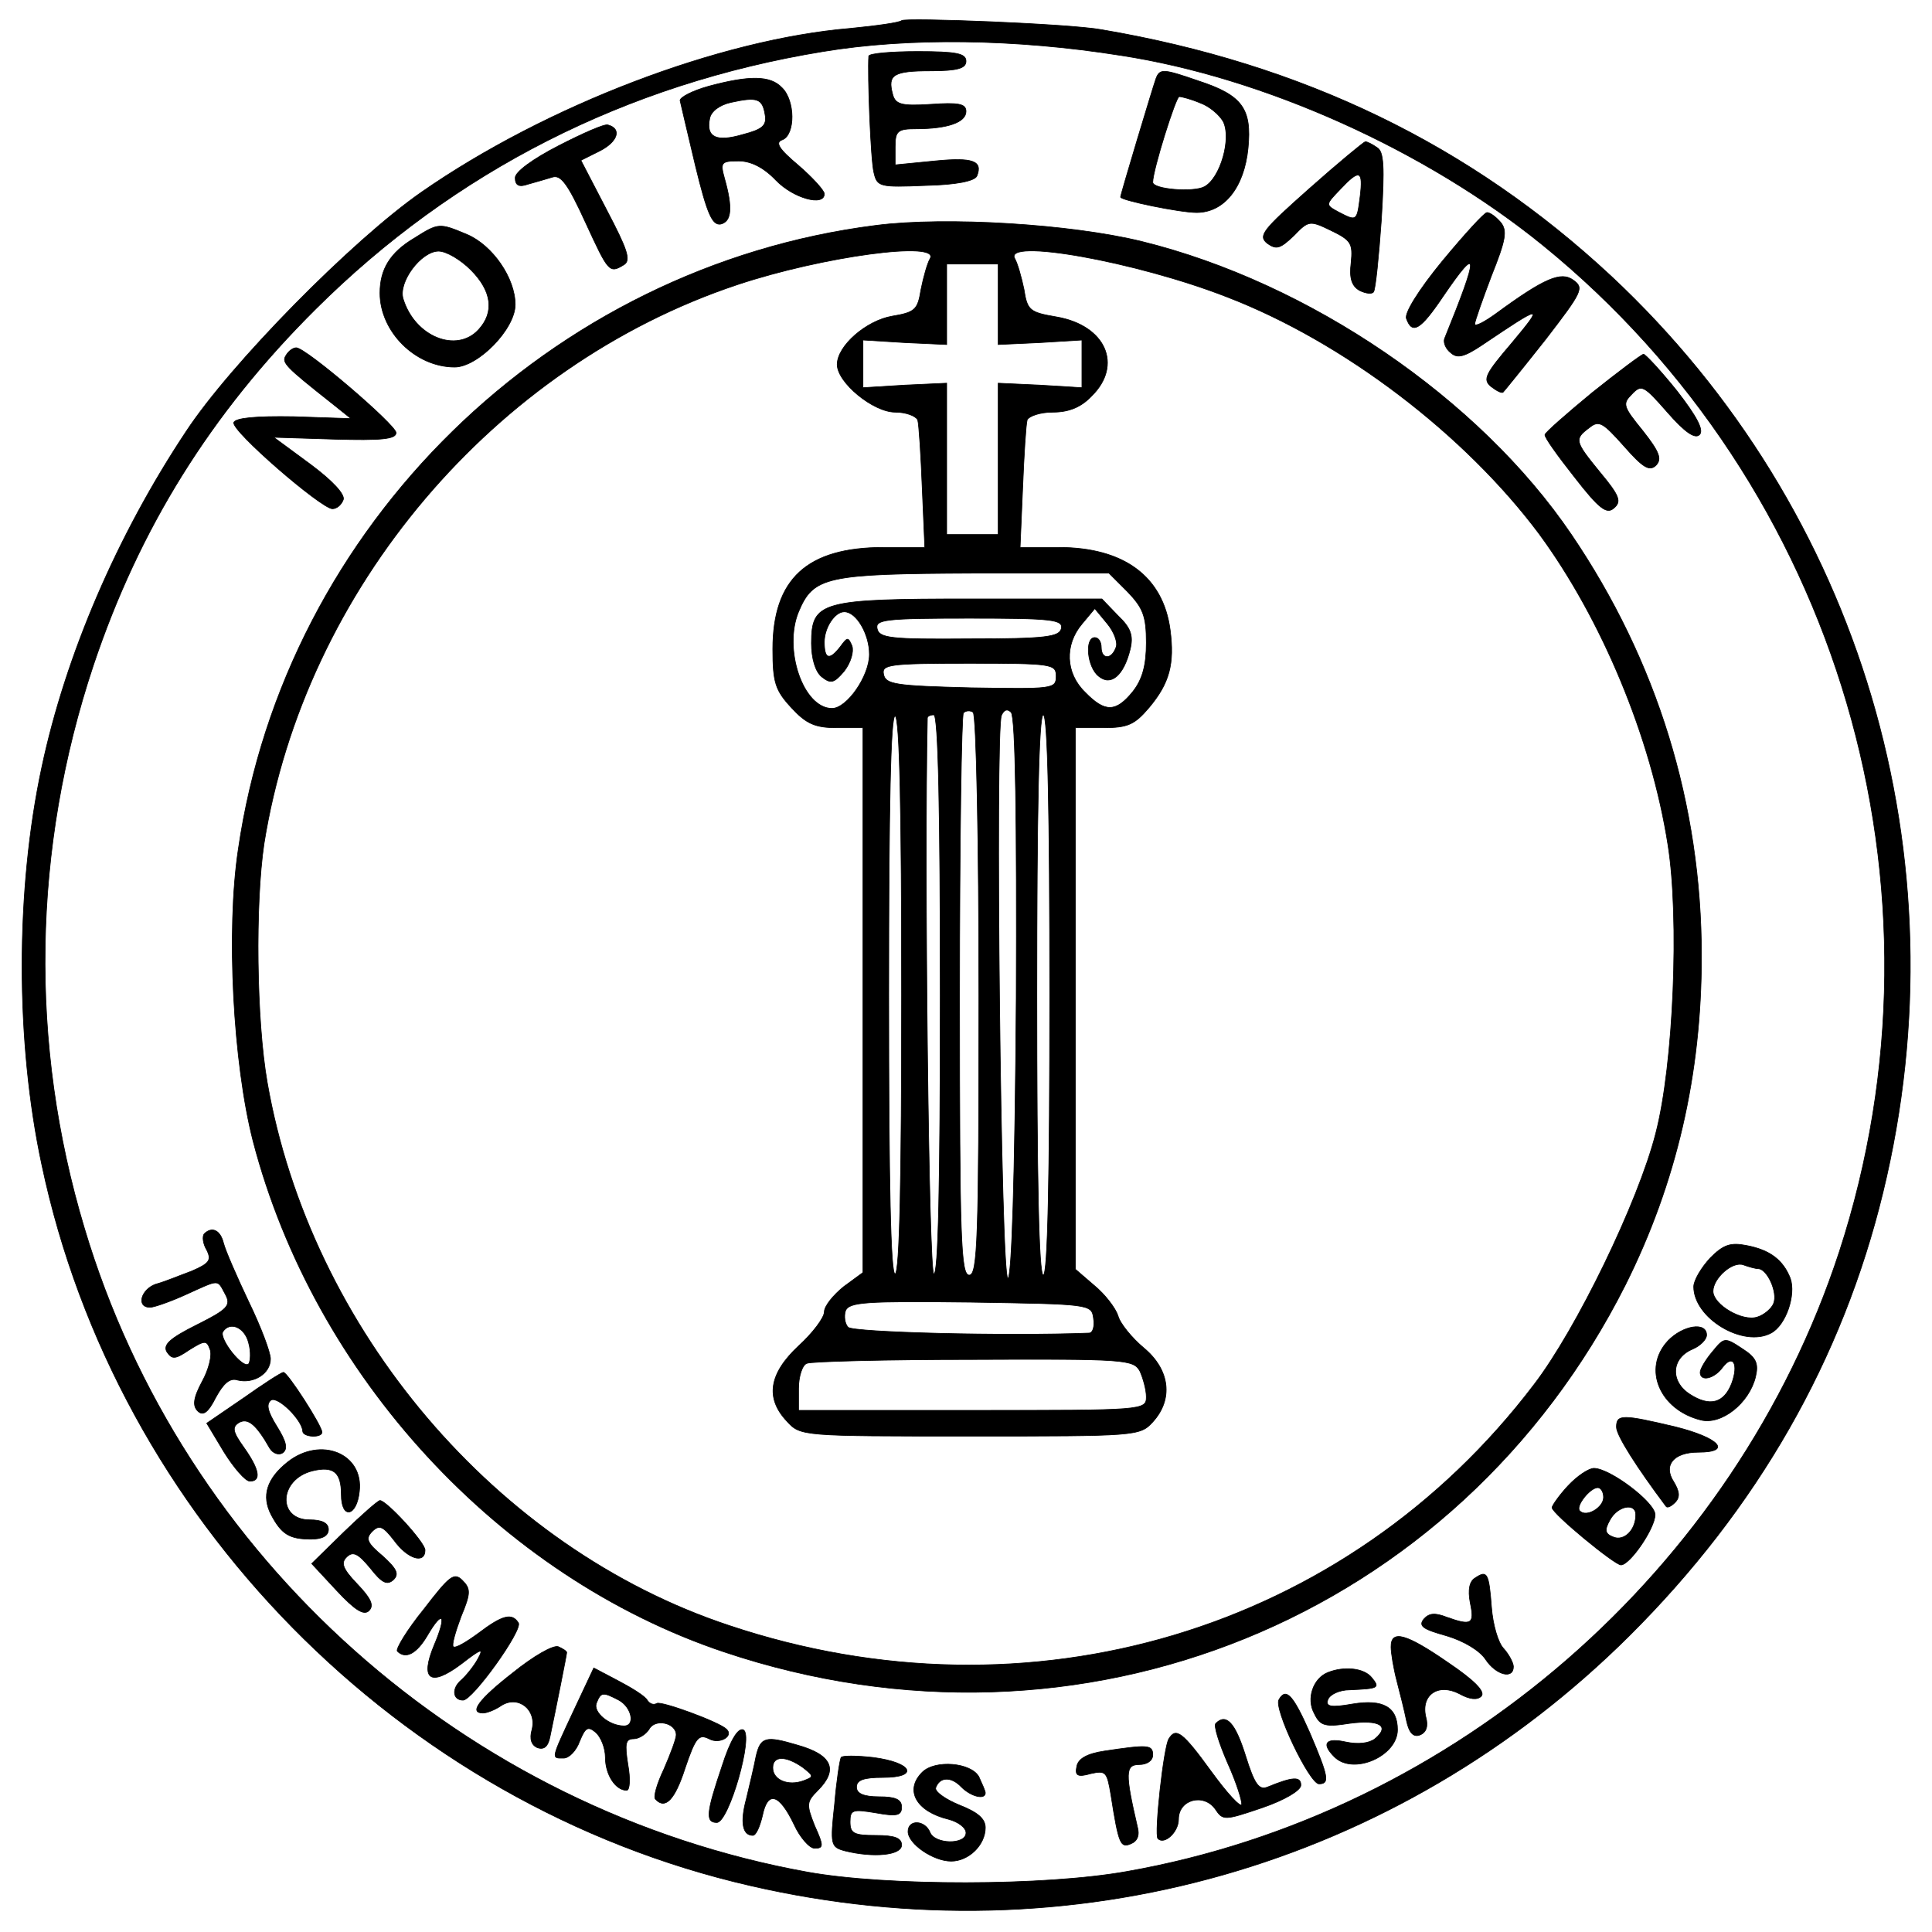 <?xml version="1.0" standalone="no"?>
<!DOCTYPE svg PUBLIC "-//W3C//DTD SVG 20010904//EN"
 "http://www.w3.org/TR/2001/REC-SVG-20010904/DTD/svg10.dtd">
<svg version="1.0" xmlns="http://www.w3.org/2000/svg"
 width="300pt" height="300pt" viewBox="0 0 300 300"
 preserveAspectRatio="xMidYMid meet">
<g transform="translate(0,300) scale(0.1,-0.1)"
fill="#000000" stroke="#000000">
<path d="M1400 2968 c-3 -3 -38 -8 -79 -12 -204 -17 -473 -120 -666 -254 -108
-75 -297 -267 -366 -372 -107 -161 -187 -347 -224 -521 -41 -191 -41 -427 0
-618 116 -548 555 -994 1100 -1119 498 -115 1005 30 1365 388 199 198 331 429
394 689 126 519 -34 1059 -422 1422 -219 204 -479 330 -792 383 -49 9 -304 19
-310 14z m340 -54 c222 -34 474 -147 656 -295 460 -374 644 -999 460 -1563
-162 -495 -596 -872 -1106 -962 -128 -23 -374 -23 -496 -1 -531 96 -970 487
-1123 1000 -86 286 -81 589 14 874 71 212 182 391 345 553 215 214 482 350
788 400 133 22 298 20 462 -6z"/>
<path d="M1349 2913 c-2 -28 3 -162 8 -181 5 -22 9 -23 80 -20 48 1 77 7 80
15 9 23 -6 29 -66 23 l-61 -6 0 28 c0 25 4 28 33 28 48 0 77 10 77 27 0 12
-12 14 -55 11 -46 -3 -55 0 -59 16 -8 30 1 36 60 36 41 0 54 4 54 15 0 12 -15
15 -75 15 -41 0 -75 -3 -76 -7z"/>
<path d="M1795 2878 c-5 -14 -55 -180 -55 -184 0 -5 92 -24 118 -24 43 0 74
39 80 100 6 61 -9 82 -76 104 -55 19 -61 20 -67 4z m69 -38 c14 -5 29 -18 35
-28 14 -26 -4 -89 -29 -102 -17 -9 -80 -4 -80 7 0 19 36 133 41 133 4 0 19 -4
33 -10z"/>
<path d="M1100 2866 c-25 -7 -44 -17 -44 -22 1 -5 12 -51 24 -102 18 -74 26
-92 39 -90 17 4 19 25 6 71 -7 25 -5 27 22 27 19 0 39 -10 58 -30 27 -28 75
-41 75 -21 0 5 -18 25 -40 44 -31 26 -37 36 -25 40 20 8 20 61 -1 81 -18 19
-51 19 -114 2z m88 -44 c3 -17 -4 -23 -35 -31 -41 -12 -57 -4 -51 25 2 11 15
21 33 25 41 9 49 6 53 -19z"/>
<path d="M868 2774 c-41 -21 -68 -41 -68 -50 0 -12 6 -15 20 -10 11 3 28 8 38
11 13 4 24 -11 51 -70 36 -78 37 -80 60 -66 11 7 5 24 -27 85 l-40 77 30 15
c27 14 34 34 12 40 -5 2 -39 -13 -76 -32z"/>
<path d="M2033 2707 c-72 -64 -80 -73 -65 -85 14 -10 20 -8 41 12 23 24 25 24
58 8 31 -15 34 -20 31 -50 -3 -24 1 -36 13 -43 10 -5 20 -6 22 -2 3 5 8 55 12
112 5 82 4 106 -7 112 -7 5 -15 9 -18 9 -3 -1 -42 -33 -87 -73z m79 -12 c-5
-39 -5 -39 -34 -24 -20 11 -20 11 3 35 30 32 36 30 31 -11z"/>
<path d="M2240 2595 c-37 -45 -60 -82 -56 -90 9 -25 22 -17 57 35 56 82 56 67
2 -66 -2 -6 2 -16 10 -22 10 -9 21 -6 48 12 95 64 97 64 47 4 -41 -48 -46 -57
-33 -68 9 -7 17 -11 19 -9 2 2 32 39 66 82 57 74 60 80 43 92 -19 14 -45 3
-120 -52 -18 -13 -33 -21 -33 -16 0 4 12 38 26 75 22 55 25 70 14 83 -7 8 -16
15 -21 15 -4 0 -35 -34 -69 -75z"/>
<path d="M1360 2650 c-506 -64 -917 -466 -990 -969 -19 -126 -8 -332 23 -453
95 -364 382 -676 731 -793 554 -186 1139 52 1400 570 79 158 118 326 118 510
0 236 -69 459 -202 655 -143 211 -407 391 -667 455 -110 27 -304 39 -413 25z
m84 -52 c-4 -7 -10 -28 -14 -48 -5 -31 -9 -35 -45 -41 -40 -7 -85 -46 -85 -75
0 -28 56 -74 90 -74 17 0 32 -6 35 -12 2 -7 5 -55 7 -105 l4 -93 -64 0 c-119
0 -172 -49 -172 -158 0 -52 4 -64 29 -91 23 -25 37 -31 70 -31 l41 0 0 -423 0
-423 -30 -22 c-16 -13 -30 -30 -30 -39 0 -9 -18 -33 -40 -53 -46 -43 -52 -81
-18 -117 21 -23 23 -23 284 -23 258 0 264 0 284 22 32 35 27 81 -14 115 -18
15 -37 38 -40 50 -4 12 -20 33 -37 47 l-29 25 0 420 0 421 44 0 c37 0 48 5 70
31 32 38 40 68 33 121 -11 83 -72 128 -173 128 l-60 0 4 93 c2 50 5 98 7 105
3 6 20 12 40 12 25 0 44 8 60 25 49 48 22 110 -55 123 -41 7 -45 10 -50 43 -4
19 -10 40 -14 47 -20 33 188 -4 329 -59 182 -70 370 -214 485 -368 97 -132
174 -316 200 -483 18 -113 9 -341 -19 -448 -27 -106 -123 -304 -189 -390 -291
-383 -784 -530 -1250 -374 -362 120 -650 460 -717 843 -17 97 -19 277 -5 371
63 395 357 742 735 868 132 44 317 69 299 40z m106 -70 l0 -63 65 3 65 4 0
-37 0 -37 -65 4 -65 3 0 -117 0 -118 -40 0 -40 0 0 118 0 117 -65 -3 -65 -4 0
37 0 37 65 -4 65 -3 0 63 0 62 40 0 40 0 0 -62z m201 -447 c24 -25 29 -38 29
-79 0 -35 -6 -57 -21 -76 -26 -32 -43 -33 -74 -1 -31 30 -32 74 -5 106 l20 24
19 -23 c11 -13 17 -30 14 -37 -7 -20 -23 -19 -23 0 0 8 -4 15 -10 15 -16 0
-12 -46 6 -60 19 -16 39 1 49 42 5 21 1 33 -19 52 l-25 26 -203 0 c-234 0
-248 -4 -248 -69 0 -23 6 -44 16 -52 14 -11 19 -10 35 9 10 13 15 30 12 39 -6
14 -7 14 -18 -1 -17 -22 -25 -20 -25 7 0 22 16 47 31 47 19 0 39 -35 39 -66 0
-34 -35 -84 -58 -84 -45 0 -76 92 -52 150 23 55 43 59 273 60 l209 0 29 -29z
m-103 -57 c-3 -13 -24 -16 -143 -16 -122 -1 -140 1 -143 16 -3 14 13 16 143
16 128 0 146 -2 143 -16z m-8 -74 c0 -20 -5 -20 -132 -18 -117 3 -133 5 -136
21 -3 15 8 17 132 17 130 0 136 -1 136 -20z m-120 -496 c0 -379 -2 -434 -15
-434 -13 0 -15 55 -15 433 0 239 3 437 6 440 4 4 11 4 15 1 5 -3 9 -201 9
-440z m58 -5 c-2 -281 -7 -434 -13 -434 -11 0 -20 847 -10 874 4 9 9 11 15 5
7 -7 9 -171 8 -445z m-178 6 c0 -284 -3 -431 -10 -433 -7 -3 -10 140 -10 433
0 293 3 436 10 433 7 -2 10 -149 10 -433z m60 -1 c0 -292 -3 -435 -10 -432 -8
2 -15 636 -10 863 0 3 5 5 10 5 7 0 10 -152 10 -436z m170 1 c0 -283 -3 -435
-10 -435 -7 0 -10 152 -10 435 0 283 3 435 10 435 7 0 10 -152 10 -435z m68
-502 c2 -13 -1 -23 -7 -23 -128 -5 -366 1 -374 9 -5 5 -7 17 -4 26 6 13 30 15
194 13 186 -3 188 -3 191 -25z m72 -82 c5 -11 10 -29 10 -40 0 -21 -4 -21
-270 -21 l-270 0 0 34 c0 19 6 37 13 39 6 3 123 6 259 6 235 1 248 0 258 -18z"/>
<path d="M643 2630 c-37 -22 -53 -48 -53 -85 0 -60 55 -115 116 -115 36 0 94
59 94 97 0 41 -35 92 -75 109 -43 18 -44 18 -82 -6z m88 -49 c33 -33 37 -66
12 -93 -34 -37 -99 -11 -117 48 -8 26 28 74 55 74 12 0 34 -13 50 -29z"/>
<path d="M444 2448 c-7 -11 -1 -17 71 -74 l30 -24 -89 3 c-59 1 -90 -2 -93 -9
-4 -13 135 -133 153 -134 7 0 14 6 17 14 3 8 -16 29 -51 55 l-57 42 95 -3 c71
-2 95 0 95 10 0 12 -140 132 -155 132 -5 0 -12 -5 -16 -12z"/>
<path d="M2472 2390 c-40 -33 -73 -62 -73 -65 -1 -4 20 -33 46 -66 38 -49 50
-58 61 -48 12 10 9 19 -21 55 -40 49 -41 52 -17 70 15 12 21 8 54 -29 29 -33
39 -39 49 -30 10 10 6 21 -20 54 -31 38 -32 42 -17 57 15 16 19 13 55 -28 27
-31 43 -42 50 -35 7 7 -4 28 -35 68 -25 31 -49 57 -52 57 -4 -1 -40 -28 -80
-60z"/>
<path d="M317 1084 c-3 -4 -2 -15 4 -25 8 -16 4 -21 -24 -33 -19 -7 -43 -17
-55 -20 -23 -8 -31 -36 -9 -36 6 0 32 9 56 20 53 24 48 24 61 0 9 -17 4 -23
-44 -47 -42 -21 -53 -31 -47 -42 8 -12 13 -12 35 3 24 15 27 15 32 1 4 -9 -2
-32 -12 -50 -14 -26 -15 -38 -7 -46 8 -8 16 -3 28 21 12 22 22 31 34 27 25 -6
51 10 51 33 0 10 -15 50 -34 89 -18 38 -36 79 -39 91 -5 20 -18 26 -30 14z
m69 -169 c4 -14 3 -29 0 -33 -9 -8 -46 39 -40 50 11 17 34 7 40 -17z"/>
<path d="M2656 1047 c-14 -15 -26 -35 -26 -45 0 -49 77 -95 120 -72 23 12 39
59 30 85 -11 28 -31 44 -68 51 -25 5 -36 1 -56 -19z m74 -17 c14 0 31 -37 24
-54 -3 -8 -15 -18 -25 -21 -23 -8 -69 19 -69 40 0 20 30 47 47 41 8 -3 19 -6
23 -6z"/>
<path d="M2590 918 c-40 -43 -13 -107 51 -123 32 -8 75 26 85 67 5 21 1 30
-21 44 -27 18 -28 17 -46 -5 -11 -13 -19 -27 -19 -32 0 -15 22 -10 35 8 16 21
25 5 14 -25 -12 -31 -34 -37 -65 -17 -31 20 -29 56 4 70 12 5 22 15 22 22 0
21 -37 15 -60 -9z"/>
<path d="M378 829 l-57 -39 27 -45 c15 -24 33 -45 40 -45 18 0 15 18 -9 52
-18 25 -19 32 -8 39 14 8 27 -3 48 -40 5 -8 14 -11 20 -7 8 6 6 17 -9 41 -15
24 -17 35 -9 41 11 6 48 -31 49 -48 0 -10 30 -11 30 -2 0 10 -54 94 -60 93 -3
0 -31 -18 -62 -40z"/>
<path d="M2510 784 c0 -13 32 -63 77 -123 2 -3 8 0 14 6 8 8 7 17 -2 32 -17
26 0 46 38 46 53 0 33 22 -34 39 -84 20 -93 20 -93 0z"/>
<path d="M447 730 c-33 -26 -41 -53 -26 -82 16 -30 28 -38 62 -38 17 0 27 5
27 15 0 10 -10 15 -29 15 -51 0 -48 63 4 76 33 8 45 -2 45 -37 0 -39 24 -34
28 5 7 59 -60 86 -111 46z"/>
<path d="M2435 693 c-14 -15 -25 -31 -25 -34 0 -9 97 -89 107 -89 14 0 53 57
53 78 0 19 -70 72 -95 72 -8 0 -26 -12 -40 -27z m55 -18 c0 -16 -27 -32 -37
-21 -7 7 16 36 28 36 5 0 9 -7 9 -15z m50 -27 c0 -24 -18 -41 -34 -35 -14 5
-15 11 -6 27 12 22 40 27 40 8z"/>
<path d="M534 621 l-50 -49 39 -42 c28 -30 42 -39 50 -31 8 8 3 19 -18 41 -23
24 -26 33 -17 42 10 10 18 6 37 -17 18 -23 26 -27 36 -18 9 9 5 17 -17 37 -24
20 -27 27 -16 38 11 11 17 8 34 -14 21 -29 48 -37 48 -15 0 12 -60 77 -70 77
-3 0 -28 -22 -56 -49z"/>
<path d="M658 501 c-26 -32 -44 -62 -41 -65 13 -13 30 -4 47 25 24 41 30 31
10 -16 -22 -53 -6 -65 42 -29 31 24 36 26 26 8 -6 -11 -18 -26 -26 -33 -15
-13 -13 -31 3 -31 15 0 93 109 86 120 -10 16 -25 12 -62 -16 -19 -14 -36 -24
-39 -21 -3 2 3 23 12 47 15 36 15 43 2 56 -13 13 -20 7 -60 -45z"/>
<path d="M2291 550 c-9 -5 -12 -18 -8 -39 7 -33 2 -36 -37 -22 -18 7 -27 6
-35 -3 -9 -11 -1 -16 35 -26 27 -8 52 -23 61 -37 16 -24 43 -31 43 -11 0 6 -7
19 -15 28 -9 9 -17 38 -19 64 -4 54 -7 58 -25 46z"/>
<path d="M2160 443 c0 -10 4 -34 9 -53 5 -19 12 -47 15 -62 4 -19 11 -26 21
-22 10 4 13 14 9 28 -8 34 19 53 52 36 16 -9 28 -10 34 -4 7 7 -11 25 -51 52
-65 45 -89 52 -89 25z"/>
<path d="M797 403 c-54 -42 -69 -63 -47 -63 6 0 19 5 29 12 26 16 55 -7 47
-38 -4 -14 -1 -24 9 -28 10 -3 16 2 19 17 9 43 26 128 26 131 0 2 -6 6 -13 9
-8 3 -39 -15 -70 -40z"/>
<path d="M891 344 c-36 -77 -35 -74 -16 -74 9 0 20 12 25 26 9 22 13 24 25 14
8 -7 15 -24 15 -39 0 -27 16 -51 33 -51 5 0 6 18 2 40 -5 32 -4 40 9 40 8 0
19 7 24 15 9 17 42 10 42 -9 0 -6 -9 -30 -19 -53 -11 -23 -17 -44 -13 -47 15
-16 30 -1 46 49 16 47 21 53 37 45 16 -9 39 4 27 15 -11 11 -101 44 -108 40
-5 -3 -11 -1 -15 5 -3 6 -24 19 -45 30 l-38 20 -31 -66z m70 16 c20 -11 26
-40 8 -40 -23 0 -48 21 -43 35 7 18 10 18 35 5z"/>
<path d="M2062 403 c-23 -9 -34 -41 -21 -64 9 -19 17 -21 55 -15 46 6 63 -4
39 -24 -9 -7 -26 -9 -45 -5 -31 7 -39 -2 -18 -23 29 -29 98 1 98 42 0 35 -22
48 -70 40 -34 -6 -42 -4 -38 7 3 8 18 15 34 15 45 2 47 3 34 19 -12 15 -43 18
-68 8z"/>
<path d="M1986 361 c-9 -13 47 -130 62 -131 17 0 15 11 -14 79 -26 59 -37 71
-48 52z"/>
<path d="M1888 324 c-4 -3 5 -31 18 -61 14 -31 23 -60 22 -65 -2 -5 -23 18
-47 51 -45 62 -55 69 -66 51 -8 -12 -23 -149 -17 -155 10 -10 32 10 32 30 0
31 39 41 57 16 12 -18 14 -18 73 2 35 12 60 27 60 35 0 14 -13 13 -52 -3 -13
-5 -20 4 -34 49 -16 51 -30 66 -46 50z"/>
<path d="M1121 257 c-24 -71 -26 -87 -8 -87 19 0 58 137 41 144 -8 3 -20 -16
-33 -57z"/>
<path d="M1174 273 c-3 -16 -10 -45 -15 -66 -10 -37 -6 -57 10 -57 5 0 11 14
15 31 8 39 26 34 49 -14 9 -20 24 -37 32 -37 14 0 14 4 0 35 -13 33 -13 37 5
55 32 32 22 55 -31 70 -50 15 -58 13 -65 -17z m72 -17 c18 -14 18 -15 2 -21
-24 -9 -48 1 -48 20 0 19 20 19 46 1z"/>
<path d="M1715 281 c-27 -4 -41 -12 -43 -24 -3 -14 1 -17 22 -11 23 5 25 3 31
-33 12 -77 15 -83 31 -76 10 4 14 13 10 27 -19 82 -19 96 3 96 12 0 21 6 21
15 0 16 -8 16 -75 6z"/>
<path d="M1306 271 c-2 -4 -7 -36 -10 -72 -7 -64 -6 -67 16 -73 44 -11 88 -7
88 9 0 11 -11 15 -40 15 -34 0 -40 3 -40 21 0 19 4 20 40 14 33 -6 40 -4 40 9
0 12 -10 16 -35 16 -24 0 -35 5 -35 15 0 11 11 15 41 15 57 0 46 23 -15 31
-26 3 -49 3 -50 0z"/>
<path d="M1432 248 c-28 -28 -9 -61 41 -73 15 -4 27 -13 27 -21 0 -19 -49 -18
-56 1 -8 19 -34 20 -34 1 0 -19 39 -46 67 -46 27 0 53 25 53 52 0 14 -12 24
-40 35 -22 9 -39 21 -37 27 6 17 24 18 40 1 15 -15 37 -20 37 -9 0 3 -5 14
-10 25 -12 22 -68 27 -88 7z"/>
</g>
</svg>
